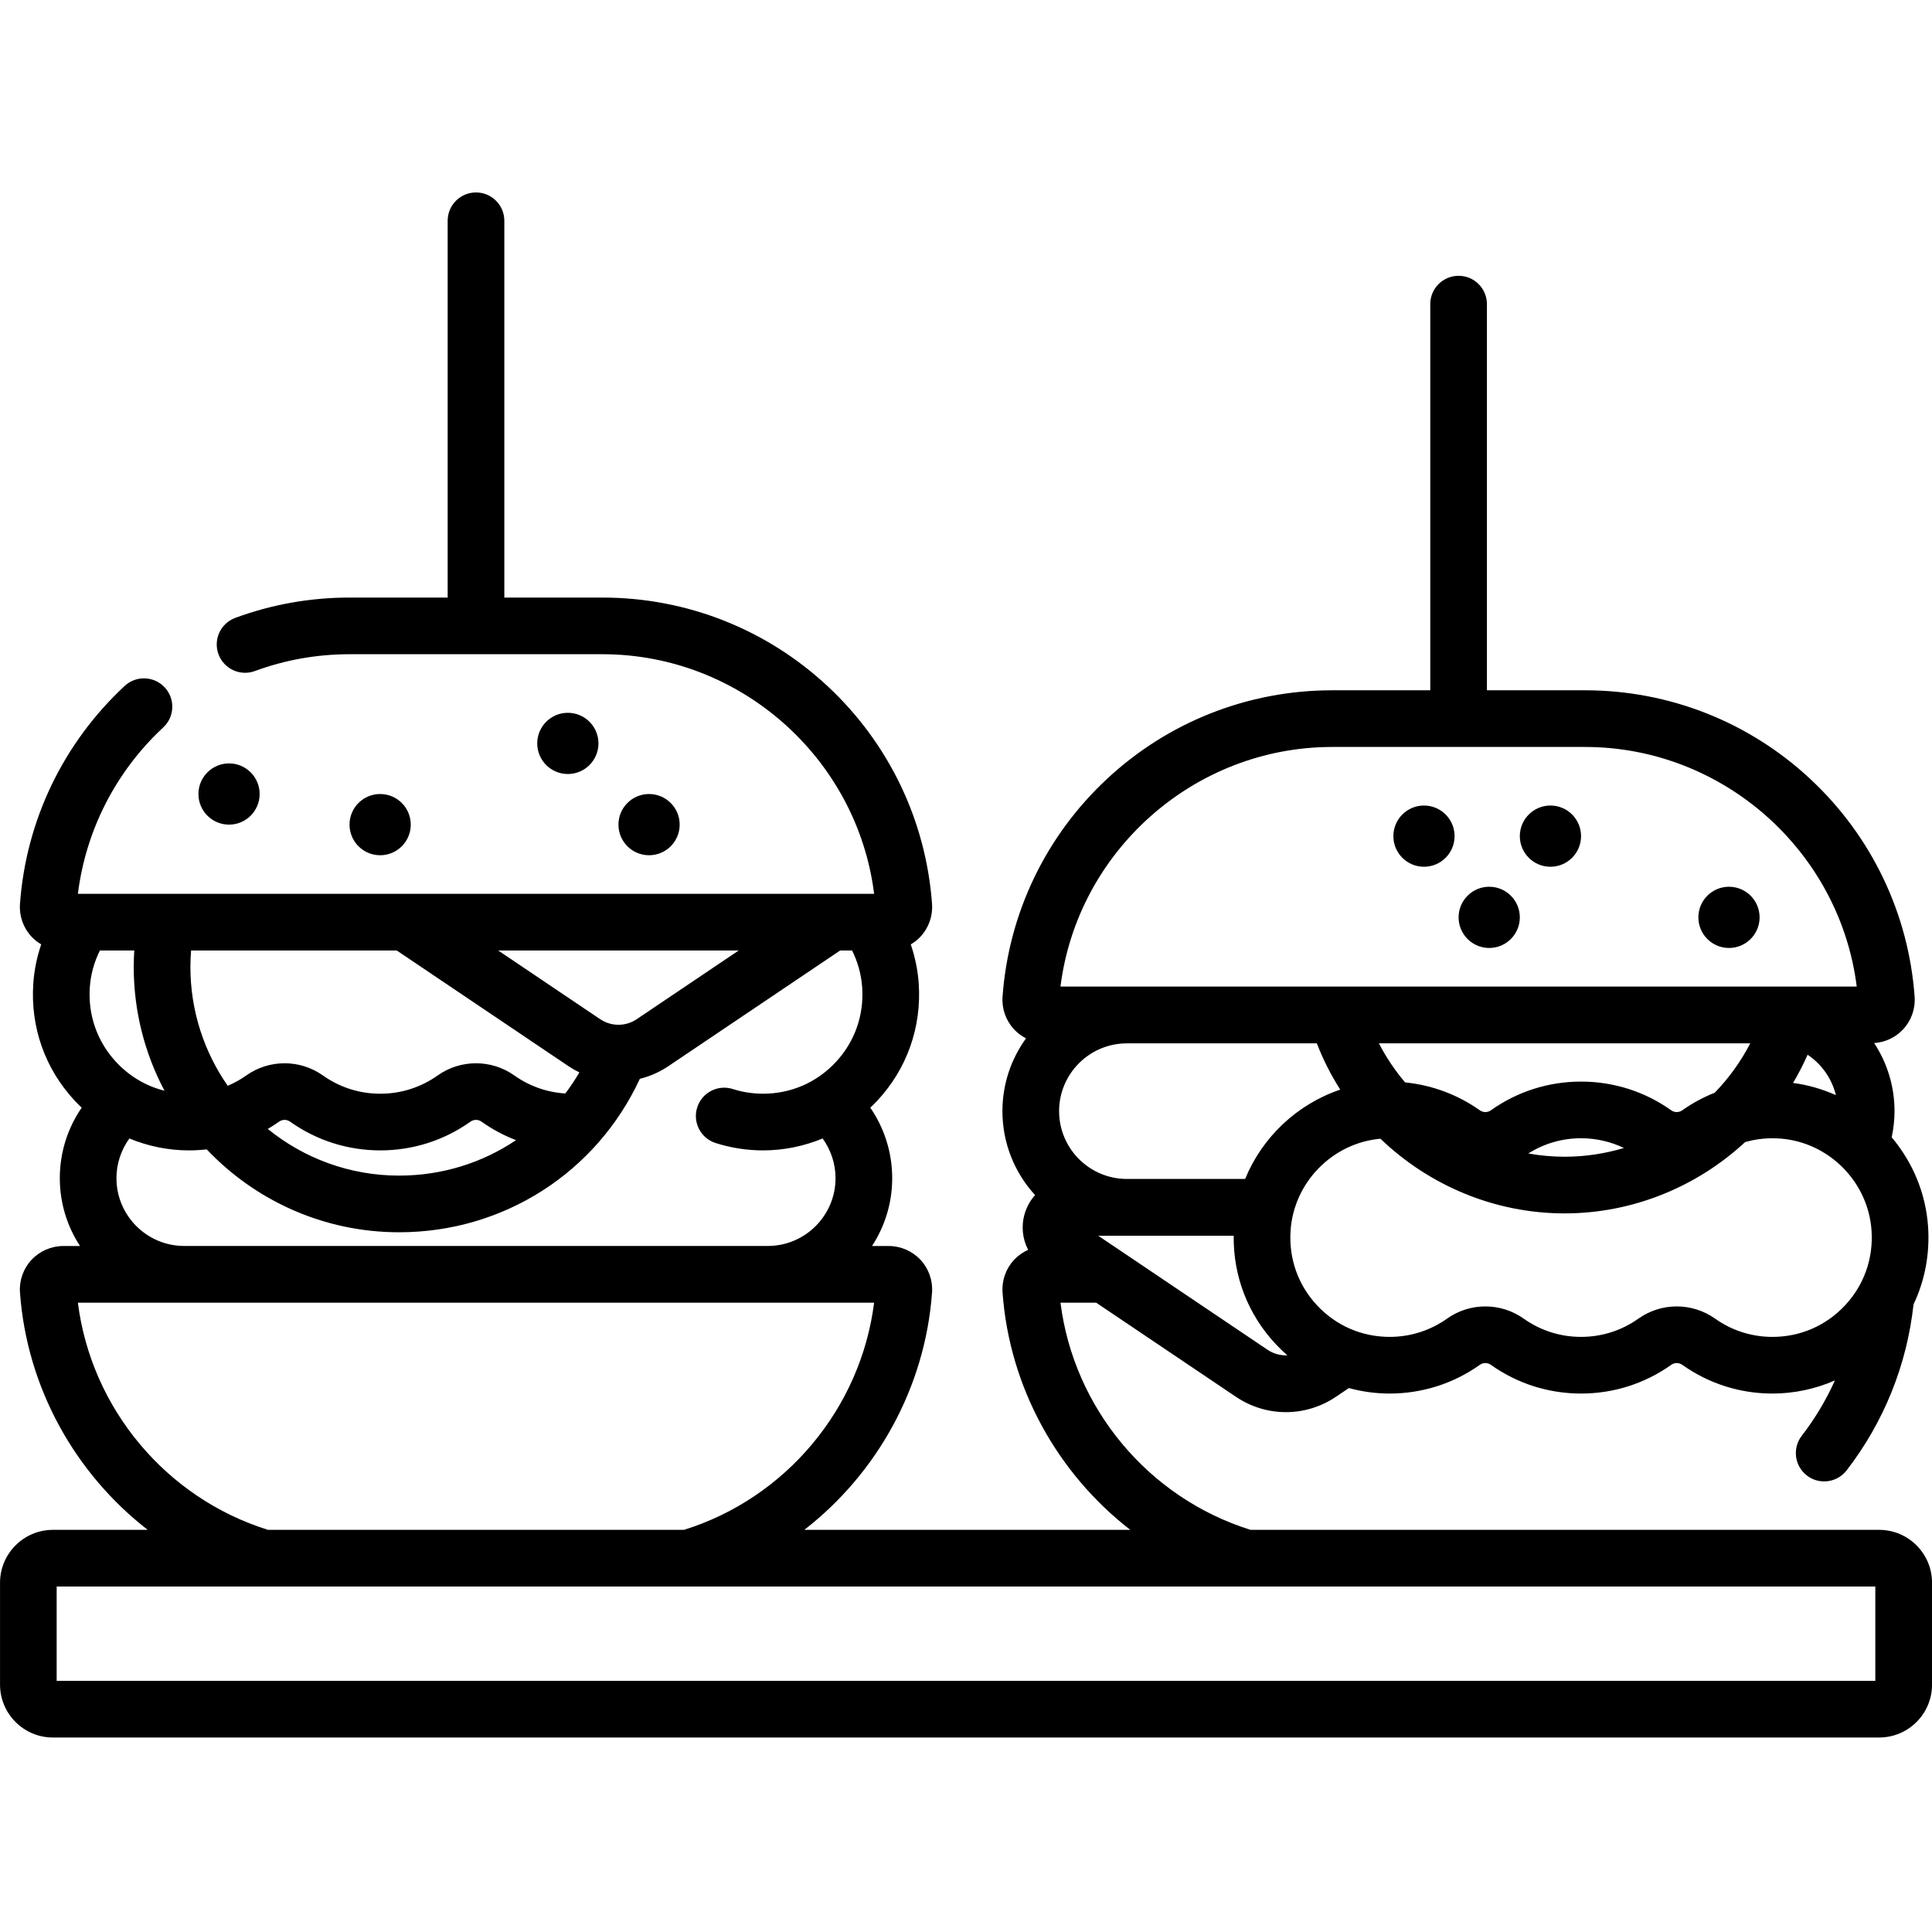 <svg height="512pt" viewBox="0 -51 512.001 512" width="512pt" xmlns="http://www.w3.org/2000/svg"><path d="m158.598 146.008c0 4.48-3.633 8.113-8.113 8.113s-8.113-3.633-8.113-8.113c0-4.48 3.633-8.109 8.113-8.109s8.113 3.629 8.113 8.109zm0 0"/><path d="m68.809 159.422c0 4.48-3.633 8.113-8.113 8.113-4.48 0-8.109-3.633-8.109-8.113s3.629-8.113 8.109-8.113c4.48 0 8.113 3.633 8.113 8.113zm0 0"/><path d="m180.121 167.535c0 4.48-3.633 8.113-8.113 8.113-4.48 0-8.113-3.633-8.113-8.113 0-4.48 3.633-8.113 8.113-8.113 4.48 0 8.113 3.633 8.113 8.113zm0 0"/><path d="m108.855 167.535c0 4.48-3.633 8.113-8.113 8.113-4.48 0-8.113-3.633-8.113-8.113 0-4.48 3.633-8.113 8.113-8.113 4.48 0 8.113 3.633 8.113 8.113zm0 0"/><path d="m497.984 354.426h-166.574c-27.051-8.441-46.848-32.234-50.371-60.203h9.457l37.047 24.949c4.023 2.711 8.633 4.062 13.242 4.062s9.219-1.355 13.238-4.062l3.445-2.32c3.5.953 7.129 1.453 10.805 1.453 8.617 0 16.875-2.629 23.891-7.605.895-.637 2.047-.633 2.941 0 7.012 4.977 15.273 7.605 23.891 7.605 8.617 0 16.879-2.629 23.891-7.605.895-.633 2.047-.637 2.945 0 7.012 4.977 15.273 7.605 23.891 7.605 5.734 0 11.371-1.211 16.547-3.473-2.328 5.184-5.266 10.109-8.781 14.656-2.535 3.281-1.934 7.996 1.348 10.531 1.367 1.059 2.984 1.57 4.586 1.57 2.246 0 4.469-1.004 5.945-2.918 9.879-12.773 15.996-27.977 17.738-43.996 3.008-6.324 4.352-13.363 3.855-20.621-.617-8.941-4.148-17.145-9.641-23.656.484-2.273.75-4.59.75-6.934 0-6.656-1.988-12.855-5.395-18.043 2.914-.195 5.68-1.488 7.68-3.641 2.164-2.324 3.273-5.465 3.043-8.625-1.59-22.035-11.379-42.504-27.566-57.637-16.273-15.211-37.508-23.586-59.793-23.586h-25.988v-102.336c0-4.145-3.363-7.508-7.508-7.508-4.148 0-7.508 3.363-7.508 7.508v102.336h-25.992c-22.285 0-43.52 8.379-59.789 23.59-16.188 15.129-25.977 35.598-27.57 57.637-.227 3.156.883 6.301 3.047 8.625.918.984 2 1.781 3.18 2.387-3.93 5.43-6.258 12.094-6.258 19.297 0 8.566 3.285 16.375 8.656 22.246-1.219 1.359-2.164 2.988-2.727 4.832-1.012 3.32-.633 6.766.887 9.672-1.402.625-2.68 1.523-3.742 2.664-2.16 2.324-3.27 5.469-3.043 8.625 1.82 25.172 14.551 47.938 33.848 62.918h-86.379c19.297-14.98 32.031-37.746 33.848-62.918.227-3.156-.883-6.301-3.043-8.625-2.176-2.336-5.254-3.676-8.445-3.676h-4.418c3.375-5.176 5.348-11.348 5.348-17.977 0-6.746-2.062-13.238-5.805-18.684.621-.586 1.23-1.188 1.816-1.812 7.898-8.469 11.812-19.516 11.016-31.117-.246-3.516-.969-6.992-2.105-10.34.949-.559 1.828-1.246 2.59-2.066 2.164-2.324 3.273-5.469 3.047-8.629-1.594-22.035-11.383-42.504-27.57-57.637-16.27-15.207-37.504-23.586-59.789-23.586h-25.992v-99.852c0-4.145-3.359-7.508-7.508-7.508-4.145 0-7.508 3.363-7.508 7.508v99.852h-25.988c-10.418 0-20.609 1.812-30.297 5.383-3.895 1.438-5.883 5.754-4.449 9.645 1.438 3.891 5.754 5.883 9.645 4.445 8.02-2.957 16.465-4.457 25.102-4.457h67c36.586 0 67.5 27.594 72.004 63.496h-211.012c2.109-16.875 10.051-32.414 22.621-44.098 3.039-2.82 3.211-7.574.387-10.609-2.82-3.035-7.574-3.211-10.609-.387-16.297 15.148-26.152 35.676-27.75 57.801-.227 3.16.879 6.305 3.043 8.629.762.82 1.637 1.508 2.586 2.066-1.137 3.336-1.852 6.812-2.094 10.344-.801 11.602 3.113 22.648 11.016 31.117.582.625 1.191 1.223 1.809 1.809-3.746 5.434-5.801 11.918-5.801 18.688 0 6.629 1.973 12.801 5.352 17.973h-4.422c-3.191 0-6.27 1.344-8.445 3.68-2.164 2.328-3.27 5.473-3.043 8.625 1.816 25.172 14.551 47.938 33.848 62.918h-25.117c-7.73 0-14.016 6.285-14.016 14.016v27c0 7.73 6.285 14.016 14.016 14.016h483.969c7.73 0 14.016-6.285 14.016-14.016v-27c0-7.73-6.285-14.016-14.016-14.016zm-162.051-47.711-44.883-30.227h35.891c-.129 10.707 3.762 20.812 11.109 28.684.992 1.062 2.035 2.062 3.121 3.004-1.816.082-3.652-.391-5.238-1.461zm139.246-70.723c1.426-2.398 2.715-4.895 3.852-7.477 3.695 2.469 6.414 6.27 7.496 10.707-3.555-1.594-7.363-2.707-11.348-3.23zm-29.328 7.23c-.906.645-2.07.652-2.965.016-7.008-4.977-15.27-7.605-23.891-7.605-8.617 0-16.879 2.629-23.887 7.605-.895.637-2.059.629-2.965-.016-5.848-4.145-12.684-6.668-19.785-7.379-2.672-3.152-5.004-6.617-6.93-10.344h98.406c-2.5 4.836-5.68 9.234-9.41 13.082-3.02 1.199-5.902 2.746-8.574 4.641zm-15.5 10.008c-5.023 1.508-10.309 2.316-15.723 2.316-3.258 0-6.469-.301-9.605-.863 4.184-2.637 8.98-4.035 13.973-4.035 3.98 0 7.836.891 11.355 2.582zm-131.715-27.73h50.34c1.668 4.328 3.758 8.426 6.203 12.266-11.418 3.844-20.668 12.586-25.203 23.668h-31.34c-9.906 0-17.965-8.059-17.965-17.965s8.059-17.969 17.965-17.969zm155.887 72.953c-3.039-2.156-6.602-3.238-10.164-3.238s-7.125 1.082-10.164 3.238c-4.457 3.164-9.715 4.836-15.199 4.836s-10.742-1.672-15.199-4.836c-6.078-4.316-14.246-4.316-20.324 0-4.461 3.164-9.715 4.836-15.199 4.836-7.375 0-14.211-2.969-19.246-8.363-5.031-5.387-7.52-12.434-7.012-19.836.879-12.77 11.094-23.172 23.812-24.32 12.848 12.348 30.242 19.793 48.801 19.793 18.113 0 35.105-7.09 47.855-18.902 3.008-.855 6.172-1.18 9.418-.922h-.004c12.844 1.023 23.195 11.496 24.078 24.352.512 7.402-1.98 14.449-7.012 19.836-5.035 5.395-11.867 8.363-19.242 8.363-5.484 0-10.742-1.672-15.199-4.836zm-101.48-151.5h67c36.586 0 67.504 27.594 72.008 63.492h-211.012c4.504-35.898 35.422-63.492 72.004-63.492zm-203.23 91.832c-4.871-.309-9.508-1.938-13.504-4.773-6.078-4.312-14.246-4.312-20.328 0-4.457 3.164-9.715 4.836-15.199 4.836s-10.742-1.672-15.199-4.836c-6.078-4.312-14.246-4.312-20.324 0-1.547 1.098-3.195 2.004-4.91 2.734-6.227-8.949-9.891-19.809-9.891-31.516 0-1.449.07-2.898.18-4.344h54.5l45.516 30.66c.934.625 1.898 1.172 2.887 1.656-1.137 1.949-2.383 3.809-3.727 5.582zm-13.059 12.363c-8.922 6.012-19.617 9.402-30.977 9.402-13.184 0-25.297-4.641-34.812-12.367 1.016-.598 2.012-1.234 2.98-1.926.895-.633 2.051-.633 2.945 0 7.012 4.98 15.273 7.609 23.891 7.609s16.879-2.629 23.891-7.609c.895-.633 2.051-.633 2.945 0 2.855 2.031 5.922 3.66 9.137 4.891zm-105.941-20.664c-5.031-5.391-7.52-12.434-7.012-19.836.234-3.395 1.152-6.707 2.672-9.762h9.113c-.086 1.445-.148 2.895-.148 4.344 0 11.852 2.957 23.02 8.156 32.824-4.855-1.215-9.258-3.797-12.781-7.57zm137.934-11.395c-2.945 1.984-6.754 1.984-9.703 0l-27.027-18.203h63.758zm-118.688 34.777c1.586 0 3.164-.094 4.723-.27 12.824 13.516 30.938 21.969 50.996 21.969 27.684 0 52.266-15.828 63.785-40.664 2.645-.66 5.211-1.77 7.574-3.359l45.52-30.656h3.156c1.516 3.055 2.441 6.387 2.676 9.762.508 7.402-1.98 14.445-7.012 19.836-5.035 5.395-11.871 8.363-19.246 8.363-2.742 0-5.441-.418-8.02-1.242-3.945-1.262-8.176.914-9.438 4.863-1.266 3.949.914 8.176 4.863 9.441 4.059 1.297 8.297 1.957 12.594 1.957 5.453 0 10.809-1.105 15.773-3.156 2.195 3.035 3.422 6.699 3.422 10.52 0 9.906-8.062 17.965-17.965 17.965h-154.633c-9.906 0-17.965-8.059-17.965-17.965 0-3.832 1.227-7.484 3.426-10.52 4.961 2.051 10.316 3.156 15.77 3.156zm-29.418 40.355h211.008c-3.523 27.969-23.32 51.762-50.371 60.203h-110.266c-27.051-8.441-46.848-32.234-50.371-60.203zm476.344 100.219h-481.969v-25h54.789c.02 0 .039.004.059.004s.035-.004.055-.004h112.387.062 147.863c.008 0 .016.004.027.004.008 0 .016-.004.023-.004h166.699v25zm0 0"/><path d="m418.996 170.586c0 4.48-3.633 8.113-8.113 8.113-4.48 0-8.113-3.633-8.113-8.113 0-4.48 3.633-8.113 8.113-8.113 4.48 0 8.113 3.633 8.113 8.113zm0 0"/><path d="m385.48 170.586c0 4.48-3.629 8.113-8.113 8.113-4.48 0-8.109-3.633-8.109-8.113 0-4.48 3.629-8.113 8.109-8.113 4.484 0 8.113 3.633 8.113 8.113zm0 0"/><path d="m402.77 192.109c0 4.48-3.633 8.113-8.113 8.113s-8.113-3.633-8.113-8.113 3.633-8.113 8.113-8.113 8.113 3.633 8.113 8.113zm0 0"/><path d="m466.312 192.109c0 4.48-3.633 8.113-8.113 8.113s-8.113-3.633-8.113-8.113 3.633-8.113 8.113-8.113 8.113 3.633 8.113 8.113zm0 0"/></svg>
